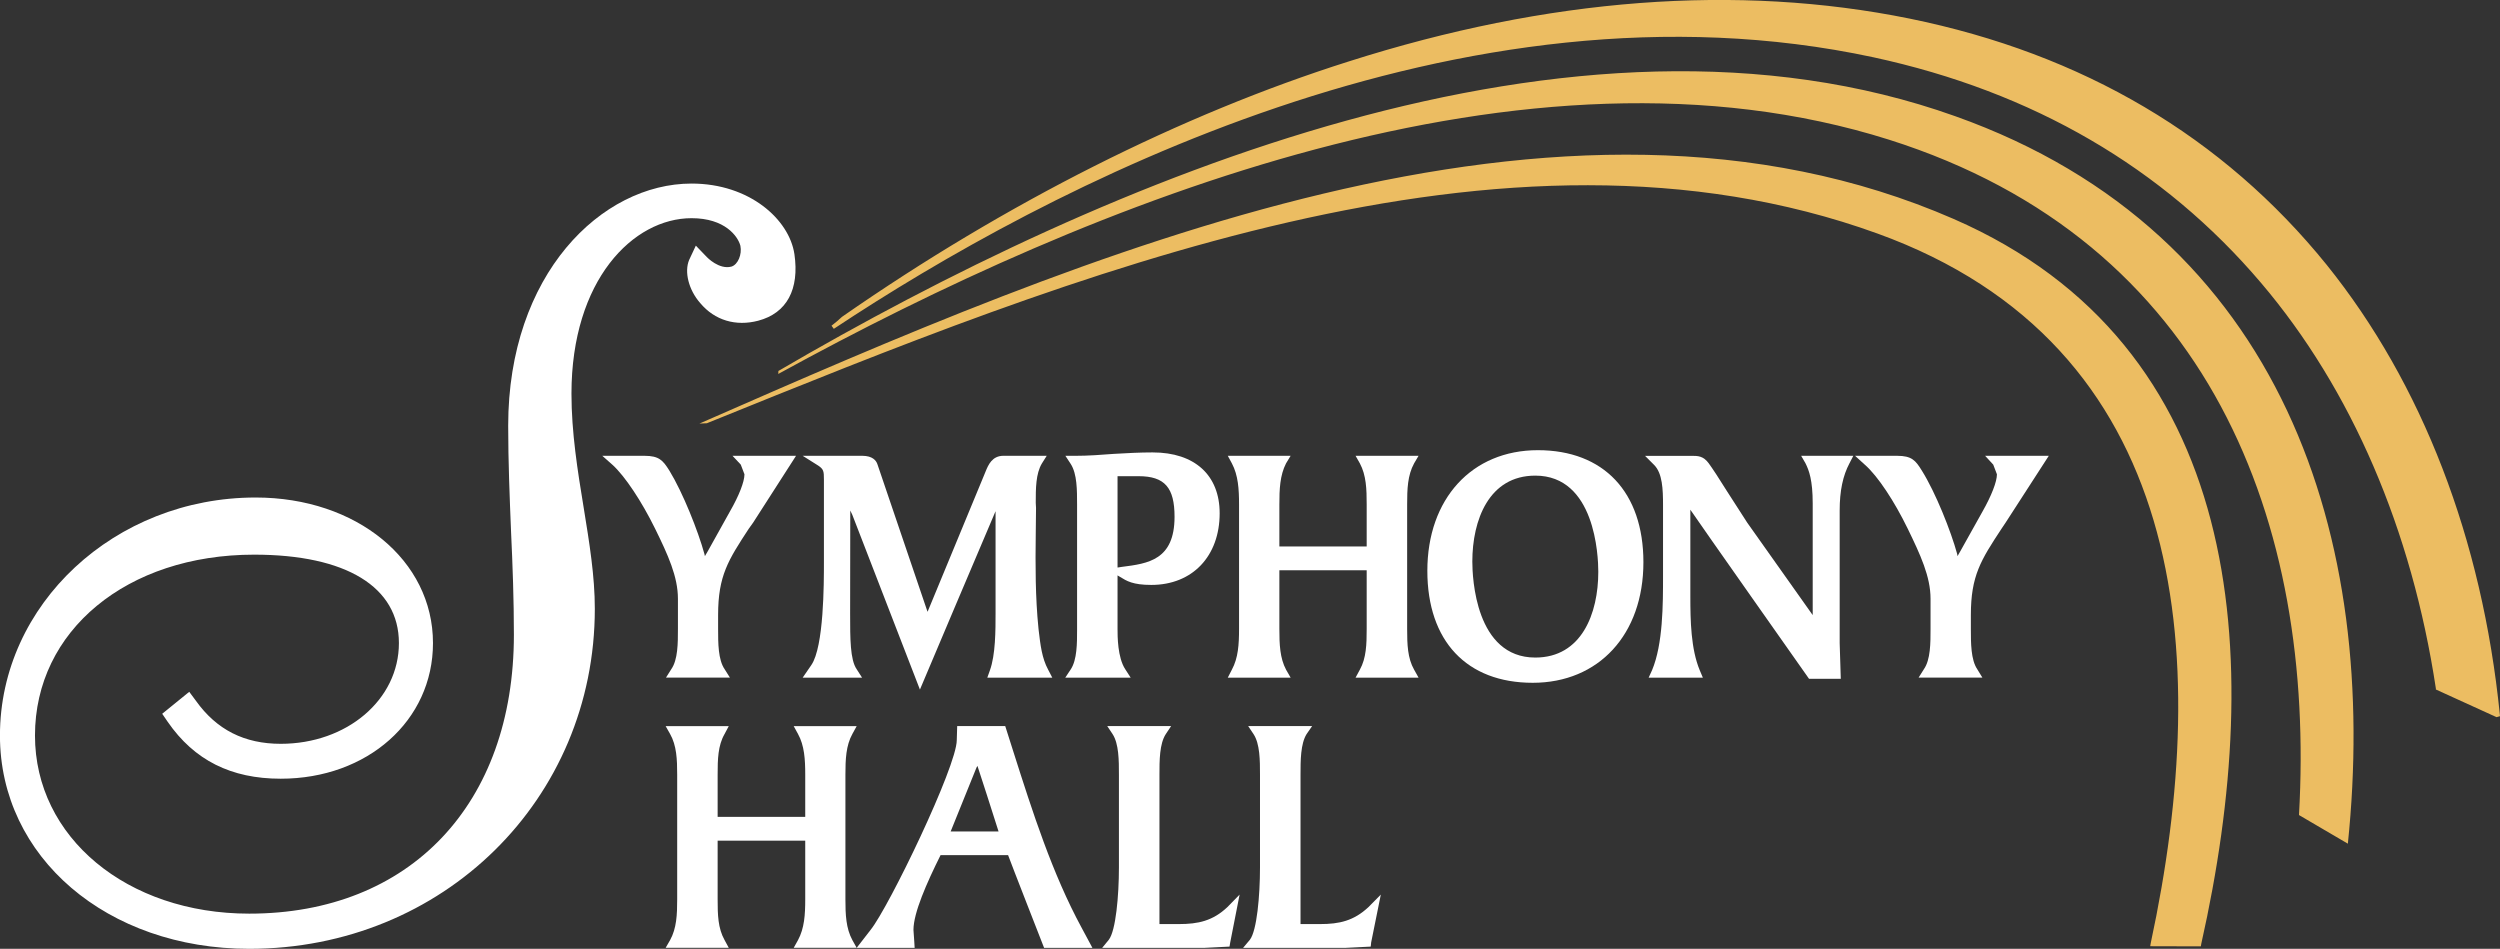 <svg width="800" height="303.61" version="1.1" viewBox="0 0 211.67 80.331" xmlns="http://www.w3.org/2000/svg">
 <rect x="0" y="0" width="211.67" height="80.331" fill="#333333" stroke="none"/>
 <g transform="translate(197.25 47.934)">
  <g transform="matrix(5.886 0 0 -5.886 -135.23 -9.342)" fill="#fff">
   <path d="m0 0 0.119-0.127 0.053-0.139c0-0.107-0.08-0.31-0.207-0.531l-0.322-0.578-0.04-0.068-7e-3 0.031c-0.09 0.328-0.309 0.881-0.504 1.199-0.092 0.145-0.145 0.213-0.358 0.213h-0.607l0.148-0.131c0.178-0.162 0.418-0.523 0.612-0.918 0.185-0.377 0.328-0.689 0.328-1.008v-0.433c0-0.203 0-0.444-0.096-0.58l-0.076-0.121h0.92l-0.076 0.121c-0.094 0.136-0.094 0.377-0.094 0.58v0.201c0 0.564 0.146 0.789 0.441 1.24l0.063 0.088 0.617 0.961z" fill="#fff"/>
  </g>
  <g transform="matrix(5.886 0 0 -5.886 -113.44 8.832)" fill="#fff">
   <path d="m0 0-0.037-0.104h0.935l-0.06 0.116c-0.09 0.166-0.111 0.357-0.135 0.558l-4e-3 0.037c-0.045 0.442-0.045 0.905-0.039 1.356l4e-3 0.375-4e-3 0.074c0 0.203 0 0.418 0.088 0.565l0.07 0.111h-0.623c-0.162 0-0.218-0.131-0.256-0.225l-7e-3 -0.017-0.828-2.002-0.016 0.045-0.705 2.076c-0.018 0.055-0.07 0.123-0.221 0.123h-0.855l0.224-0.141c0.078-0.052 0.082-0.082 0.082-0.201v-1.189c0-0.305 0-1.215-0.181-1.479l-0.125-0.182h0.855l-0.078 0.122c-0.094 0.136-0.094 0.441-0.094 0.796 0 0 2e-3 1.215 2e-3 1.487l0.029-0.061 0.973-2.515s0.994 2.351 1.088 2.566v-1.461c0-0.252 0-0.605-0.082-0.83" fill="#fff"/>
  </g>
  <g transform="matrix(5.886 0 0 -5.886 -102.63 .118)" fill="#fff">
   <path d="m0 0v1.314h0.303c0.377 0 0.517-0.166 0.517-0.584 0-0.623-0.383-0.673-0.754-0.72l-0.066-0.01m0.506 1.656c-0.186 0-0.369-0.01-0.559-0.021-0.179-0.014-0.369-0.028-0.558-0.028h-0.139l0.078-0.119c0.09-0.142 0.09-0.373 0.09-0.582v-1.808c0-0.184 0-0.424-0.09-0.561l-0.08-0.121h0.941l-0.078 0.121c-0.111 0.168-0.111 0.477-0.111 0.58v0.77l0.037-0.022c0.094-0.058 0.182-0.115 0.449-0.115 0.592 0 0.983 0.414 0.983 1.031 0 0.547-0.358 0.875-0.963 0.875" fill="#fff"/>
  </g>
  <g transform="matrix(5.886 0 0 -5.886 -78.11 5.314)" fill="#fff">
   <path d="m0 0v1.789c0 0.221 6e-3 0.42 0.1 0.592l0.064 0.109h-0.906l0.062-0.109c0.092-0.172 0.098-0.371 0.098-0.592v-0.603h-1.256v0.603c0 0.221 8e-3 0.42 0.096 0.592l0.066 0.109h-0.904l0.059-0.109c0.091-0.172 0.103-0.371 0.103-0.592v-1.789c0-0.223-0.012-0.418-0.103-0.586l-0.059-0.115h0.904l-0.066 0.115c-0.088 0.166-0.096 0.363-0.096 0.586v0.844h1.256v-0.844c0-0.223-6e-3 -0.42-0.098-0.586l-0.062-0.115h0.906l-0.064 0.115c-0.094 0.166-0.1 0.363-0.1 0.586" fill="#fff"/>
  </g>
  <g transform="matrix(5.886 0 0 -5.886 -67.258 7.74)" fill="#fff">
   <path d="m0 0c-0.861 0-0.906 1.15-0.906 1.381 0 0.596 0.238 1.236 0.906 1.236 0.859 0 0.906-1.15 0.906-1.383 0-0.601-0.24-1.234-0.906-1.234m0.037 2.983c-0.951 0-1.59-0.7-1.59-1.735 0-1.012 0.567-1.611 1.516-1.611s1.592 0.695 1.592 1.734c0 1.008-0.571 1.612-1.518 1.612" fill="#fff"/>
  </g>
  <g transform="matrix(5.886 0 0 -5.886 -40.658 -8.71)" fill="#fff">
   <path d="m0 0 0.055 0.107h-0.75l0.062-0.107c0.051-0.102 0.104-0.242 0.104-0.578v-1.606l-0.942 1.33-0.291 0.452c-0.107 0.173-0.213 0.334-0.263 0.402-0.079 0.107-0.155 0.107-0.25 0.107h-0.666l0.13-0.13c0.121-0.12 0.129-0.352 0.129-0.581v-1.013c0-0.412 0-0.983-0.158-1.36l-0.049-0.107h0.78l-0.045 0.107c-0.127 0.305-0.135 0.713-0.135 1.057v1.252c0.105-0.158 1.707-2.432 1.707-2.432h0.457l-0.016 0.514v1.906c0 0.287 0.047 0.502 0.141 0.68" fill="#fff"/>
  </g>
  <g transform="matrix(5.886 0 0 -5.886 -29.174 -9.342)" fill="#fff">
   <path d="m0 0 0.117-0.127 0.053-0.139c0-0.107-0.08-0.31-0.205-0.531l-0.323-0.578-0.039-0.068-5e-3 0.031c-0.09 0.328-0.309 0.881-0.508 1.199-0.09 0.145-0.143 0.213-0.356 0.213h-0.605l0.144-0.131c0.184-0.162 0.422-0.523 0.614-0.918 0.183-0.377 0.328-0.689 0.328-1.008v-0.433c0-0.203 0-0.444-0.096-0.58l-0.076-0.121h0.918l-0.074 0.121c-0.092 0.136-0.092 0.377-0.092 0.58v0.201c0 0.564 0.144 0.789 0.441 1.24l0.059 0.088 0.621 0.961z" fill="#fff"/>
  </g>
  <g transform="matrix(5.886 0 0 -5.886 -125.67 28.213)" fill="#fff">
   <path d="m0 0v1.793c0 0.221 8e-3 0.42 0.1 0.586l0.062 0.113h-0.906l0.062-0.113c0.092-0.166 0.104-0.365 0.104-0.586v-0.606h-1.26v0.606c0 0.221 4e-3 0.42 0.1 0.586l0.06 0.113h-0.908l0.064-0.113c0.094-0.166 0.102-0.365 0.102-0.586v-1.793c0-0.219-8e-3 -0.416-0.102-0.586l-0.064-0.111h0.908l-0.06 0.111c-0.096 0.17-0.1 0.367-0.1 0.586v0.844h1.26v-0.844c0-0.219-0.012-0.416-0.104-0.586l-0.062-0.111h0.906l-0.062 0.111c-0.092 0.17-0.1 0.367-0.1 0.586" fill="#fff"/>
  </g>
  <g transform="matrix(5.886 0 0 -5.886 -116.76 22.465)" fill="#fff">
   <path d="m0 0c0.07 0.172 0.371 0.918 0.371 0.918l8e-3 0.014 6e-3 0.011 6e-3 -0.017s0.248-0.76 0.298-0.926zm1.885-1.387c-0.424 0.782-0.707 1.668-0.983 2.535l-0.117 0.368h-0.691l-6e-3 -0.202c0-0.378-0.973-2.396-1.24-2.73l-0.2-0.258h0.834l-5e-3 0.086-0.012 0.172c0 0.246 0.191 0.676 0.39 1.076h0.971c0.033-0.094 0.518-1.334 0.518-1.334h0.695z" fill="#fff"/>
  </g>
  <g transform="matrix(5.886 0 0 -5.886 -93.319 28.857)" fill="#fff">
   <path d="m0 0c-0.211-0.201-0.424-0.246-0.697-0.246h-0.282v2.148c0 0.203 0 0.446 0.092 0.586l0.076 0.114h-0.919l0.076-0.114c0.092-0.14 0.092-0.383 0.092-0.586v-1.334c0-0.408-0.045-0.908-0.145-1.039l-0.096-0.117h1.475l0.357 0.018 0.01 0.06 0.135 0.688z" fill="#fff"/>
  </g>
  <g transform="matrix(5.886 0 0 -5.886 -81.375 28.857)" fill="#fff">
   <path d="m0 0c-0.213-0.201-0.424-0.246-0.695-0.246h-0.284v2.148c0 0.203 0 0.446 0.088 0.586l0.079 0.114h-0.92l0.076-0.114c0.094-0.14 0.094-0.383 0.094-0.586v-1.334c0-0.408-0.045-0.908-0.145-1.039l-0.098-0.117h1.477l0.359 0.018 6e-3 0.06 0.139 0.688z" fill="#fff"/>
  </g>
  <g transform="matrix(5.886 0 0 -5.886 -129.99 -26.424)" fill="#fff">
   <path d="m0 0c-0.074 0.496-0.643 1.014-1.479 1.014-1.296 0-2.638-1.305-2.638-3.483 0-0.515 0.021-1.025 0.041-1.521 0.023-0.487 0.041-0.987 0.041-1.485 0-2.439-1.496-4.013-3.807-4.013-1.76 0-3.082 1.099-3.082 2.562 0 1.508 1.322 2.602 3.153 2.602 1.324 0 2.082-0.465 2.082-1.272 0-0.814-0.748-1.449-1.7-1.449-0.521 0-0.922 0.201-1.22 0.619l-0.096 0.129-0.389-0.316 0.08-0.117c0.381-0.551 0.91-0.817 1.625-0.817 1.248 0 2.19 0.836 2.19 1.951 0 1.194-1.1 2.094-2.551 2.094-2.027 0-3.678-1.537-3.678-3.424 0-1.75 1.541-3.068 3.586-3.068 2.789 0 4.971 2.15 4.971 4.892 0 0.469-0.078 0.948-0.16 1.452-0.088 0.535-0.176 1.084-0.176 1.642 0 1.637 0.889 2.524 1.728 2.524 0.481 0 0.667-0.262 0.702-0.397 0.025-0.125-0.035-0.269-0.127-0.299-0.18-0.049-0.354 0.135-0.356 0.137l-0.158 0.164-0.096-0.205c-0.072-0.17-9e-3 -0.43 0.159-0.621 0.209-0.25 0.513-0.338 0.834-0.254 0.412 0.109 0.595 0.451 0.521 0.959" fill="#fff"/>
  </g>
  <g transform="matrix(5.886 0 0 -5.886 14.405 12.557)">
   <path d="m0 0c-0.254 2.525-1.117 4.76-2.49 6.467-1.489 1.842-3.508 3.035-6.002 3.543-2.477 0.502-5.192 0.299-8.067-0.617-2.408-0.762-4.929-2.032-7.289-3.674l-0.068-0.061-0.082-0.066 0.033-0.045c3.029 2.008 9.002 5.185 14.955 3.906 2.293-0.496 4.166-1.586 5.576-3.246 1.301-1.531 2.168-3.549 2.514-5.834v-0.014l0.873-0.398 0.049 0.014zm-4.301-3.336 6e-3 0.035c0.938 4.17 0.615 8.606-3.56 10.428-5.663 2.469-12.512-0.518-18.043-2.943l0.107 5e-3c5.254 2.125 11.455 4.678 16.838 2.729 4.447-1.609 4.836-5.994 3.932-10.205l-8e-3 -0.047zm-3.531 11.941c-5.496 1.963-12.213-0.908-16.93-3.664l-2e-3 -0.043c4.524 2.481 10.768 5.016 15.977 3.37 4.631-1.465 6.137-5.528 5.898-9.715l0.703-0.412c0.452 4.357-0.906 8.777-5.646 10.464" fill="#ecbd62"/>
  </g>
 </g>
</svg>
